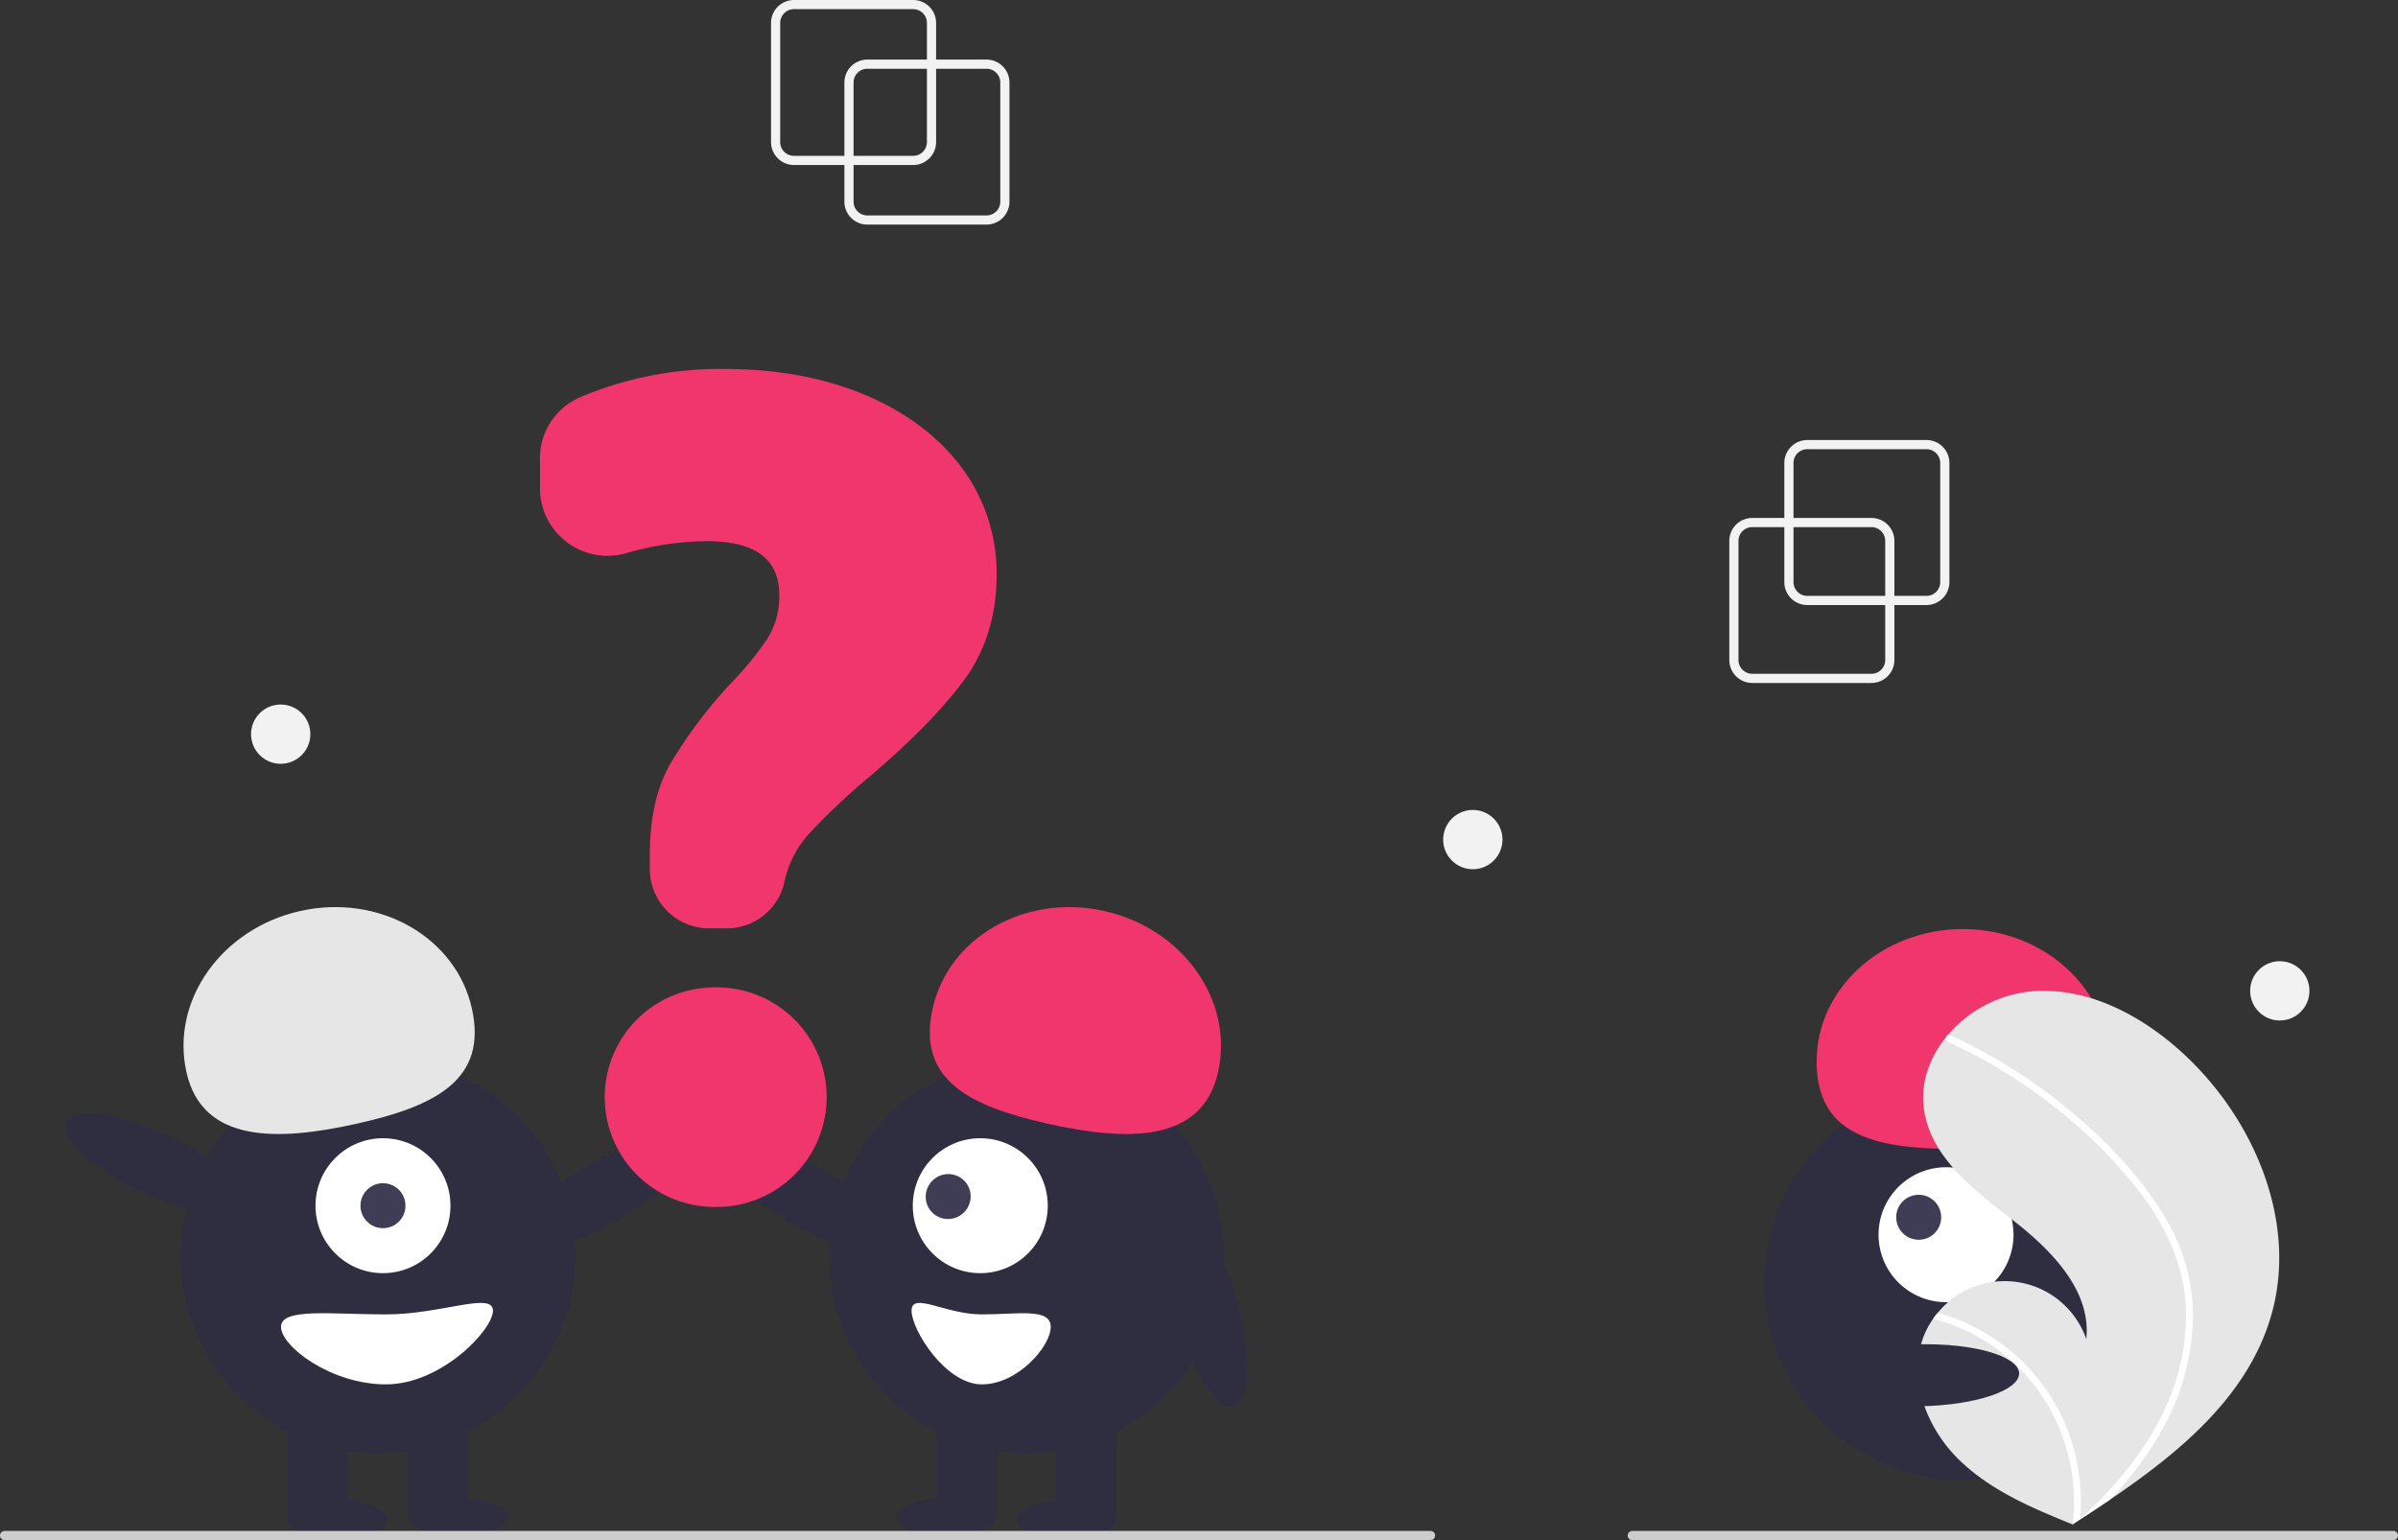 <svg xmlns="http://www.w3.org/2000/svg" width="523" height="336" viewBox="0 0 523 336" xmlns:xlink="http://www.w3.org/1999/xlink" role="img" artist="Katerina Limpitsouni" source="https://undraw.co/"><rect x="0" y="0" width="523" height="336" fill="#333333" stroke="none"/><circle cx="766.35" cy="561.776" r="43.067" transform="translate(-511.277 424.431) rotate(-45)" fill="#2f2e41" data-darkreader-inline-fill="" style="--darkreader-inline-fill: #262534;"/><circle cx="762.929" cy="551.366" r="14.719" transform="translate(-439.631 -104.085) rotate(-12.481)" fill="#fff" data-darkreader-inline-fill="" style="--darkreader-inline-fill: #e8e6e3;"/><circle cx="756.966" cy="547.565" r="4.906" transform="translate(-438.95 -105.464) rotate(-12.481)" fill="#3f3d56" data-darkreader-inline-fill="" style="--darkreader-inline-fill: #bab4ab;"/><path d="M764.648,532.66c-17.613-.033-29.978-3.179-29.948-19.136s14.332-28.867,31.945-28.834,31.868,12.995,31.838,28.952C798.454,529.599,782.262,532.692,764.648,532.66Z" transform="translate(-338.5 -282)" fill="#f1356d" data-darkreader-inline-fill="" style="--darkreader-inline-fill: currentColor;"/><path d="M833.852,568.974c-5.052,17.526-19.804,29.795-35.191,40.217q-3.223,2.183-6.448,4.266c-.015.006-.03.02-.044.026-.103.066-.207.133-.303.2-.444.286-.888.572-1.328.855l.242.109s.237.126-.022.02c-.077-.032-.158-.061-.235-.094-8.939-3.605-18.037-7.476-24.888-14.23-7.106-7.014-11.26-18.014-7.411-27.228a17.592,17.592,0,0,1,1.905-3.419c.312-.447.648-.874.998-1.294a18.856,18.856,0,0,1,32.386,5.73c1.131-10.526-7.549-19.343-15.901-25.848-8.356-6.502-17.851-13.583-19.467-24.051-.902-5.824,1.123-11.468,4.812-15.999.114-.138.228-.275.346-.409a27.518,27.518,0,0,1,17.687-9.489c12.813-1.332,25.259,5.451,34.568,14.359C830.538,527.03,839.595,549.047,833.852,568.974Z" transform="translate(-338.5 -282)" fill="#e6e6e6" data-darkreader-inline-fill="" style="--darkreader-inline-fill: #26292b;"/><path d="M809.767,546.05a46.78,46.78,0,0,1,5.604,12.361,40.62,40.62,0,0,1,1.404,11.997,52.044,52.044,0,0,1-6.816,23.685A74.902,74.902,0,0,1,798.66,609.192q-3.223,2.183-6.448,4.266c-.015.006-.03.02-.044.026-.103.066-.207.133-.303.2-.444.286-.888.572-1.328.855,0,0,.479.235.219.129-.077-.032-.158-.061-.235-.094a41.405,41.405,0,0,0-13.249-35.651,41.76,41.76,0,0,0-17.146-9.226c.312-.447.648-.874.998-1.294a43.296,43.296,0,0,1,7.147,2.704,42.424,42.424,0,0,1,19.182,18.493,43.374,43.374,0,0,1,4.723,23.801c.367-.333.735-.673,1.092-1.01,6.793-6.333,12.826-13.602,16.91-21.992A48.416,48.416,0,0,0,815.247,567.493c-.333-8.653-3.781-16.668-8.773-23.646a101.346,101.346,0,0,0-19.211-19.798,115.158,115.158,0,0,0-23.892-14.751.828.828,0,0,1-.417-1.063.704.704,0,0,1,.346-.409.613.613,0,0,1,.532.023c1.054.485,2.1.977,3.139,1.49a116.465,116.465,0,0,1,24.062,15.873C798.117,531.25,804.785,538.149,809.767,546.05Z" transform="translate(-338.5 -282)" fill="#fff" data-darkreader-inline-fill="" style="--darkreader-inline-fill: #181a1b;"/><ellipse cx="73.714" cy="331.46" rx="10.903" ry="4.089" fill="#2f2e41" data-darkreader-inline-fill="" style="--darkreader-inline-fill: #c5c0b8;"/><ellipse cx="99.881" cy="330.915" rx="10.903" ry="4.089" fill="#2f2e41" data-darkreader-inline-fill="" style="--darkreader-inline-fill: #c5c0b8;"/><ellipse cx="469.744" cy="542.424" rx="21.534" ry="6.76" transform="translate(-546.625 25.1) rotate(-29.963)" fill="#2f2e41" data-darkreader-inline-fill="" style="--darkreader-inline-fill: #c5c0b8;"/><circle cx="420.936" cy="555.946" r="43.067" transform="translate(-533.758 600.395) rotate(-80.783)" fill="#2f2e41" data-darkreader-inline-fill="" style="--darkreader-inline-fill: #262534;"/><rect x="62.811" y="307.746" width="13.084" height="23.442" fill="#2f2e41" data-darkreader-inline-fill="" style="--darkreader-inline-fill: #c5c0b8;"/><rect x="88.978" y="307.746" width="13.084" height="23.442" fill="#2f2e41" data-darkreader-inline-fill="" style="--darkreader-inline-fill: #c5c0b8;"/><circle cx="83.527" cy="263.043" r="14.719" fill="#fff" data-darkreader-inline-fill="" style="--darkreader-inline-fill: #e8e6e3;"/><circle cx="83.527" cy="263.043" r="4.906" fill="#3f3d56" data-darkreader-inline-fill="" style="--darkreader-inline-fill: #bab4ab;"/><path d="M379.16,515.895c-3.477-15.574,7.639-31.31,24.829-35.149s33.944,5.675,37.422,21.249-7.915,21.318-25.105,25.156S382.637,531.469,379.16,515.895Z" transform="translate(-338.5 -282)" fill="#e6e6e6" data-darkreader-inline-fill="" style="--darkreader-inline-fill: #26292b;"/><ellipse cx="372.428" cy="535.963" rx="6.76" ry="21.534" transform="translate(-609.926 360.786) rotate(-64.626)" fill="#2f2e41" data-darkreader-inline-fill="" style="--darkreader-inline-fill: #c5c0b8;"/><path d="M399.782,571.483c0,4.215,10.853,12.539,22.897,12.539s23.335-11.867,23.335-16.082-11.292.818-23.335.818S399.782,567.268,399.782,571.483Z" transform="translate(-338.5 -282)" fill="#fff" data-darkreader-inline-fill="" style="--darkreader-inline-fill: #e8e6e3;"/><ellipse cx="232.609" cy="331.46" rx="10.903" ry="4.089" fill="#2f2e41" data-darkreader-inline-fill="" style="--darkreader-inline-fill: #c5c0b8;"/><ellipse cx="206.441" cy="330.915" rx="10.903" ry="4.089" fill="#2f2e41" data-darkreader-inline-fill="" style="--darkreader-inline-fill: #c5c0b8;"/><ellipse cx="513.579" cy="542.424" rx="6.76" ry="21.534" transform="translate(-551.35 434.459) rotate(-60.037)" fill="#2f2e41" data-darkreader-inline-fill="" style="--darkreader-inline-fill: #c5c0b8;"/><circle cx="223.886" cy="273.946" r="43.067" fill="#2f2e41" data-darkreader-inline-fill="" style="--darkreader-inline-fill: #262534;"/><rect x="230.428" y="307.746" width="13.084" height="23.442" fill="#2f2e41" data-darkreader-inline-fill="" style="--darkreader-inline-fill: #c5c0b8;"/><rect x="204.261" y="307.746" width="13.084" height="23.442" fill="#2f2e41" data-darkreader-inline-fill="" style="--darkreader-inline-fill: #c5c0b8;"/><circle cx="213.796" cy="263.043" r="14.719" fill="#fff" data-darkreader-inline-fill="" style="--darkreader-inline-fill: #e8e6e3;"/><ellipse cx="545.296" cy="543.043" rx="4.921" ry="4.886" transform="translate(-562.777 262.291) rotate(-44.974)" fill="#3f3d56" data-darkreader-inline-fill="" style="--darkreader-inline-fill: #bab4ab;"/><path d="M567.018,527.151c-17.19-3.838-28.582-9.582-25.105-25.156s20.232-25.087,37.422-21.249,28.306,19.575,24.829,35.149S584.208,530.989,567.018,527.151Z" transform="translate(-338.5 -282)" fill="#f1356d" data-darkreader-inline-fill="" style="--darkreader-inline-fill: currentColor;"/><ellipse cx="601.895" cy="567.963" rx="6.76" ry="21.534" transform="translate(-464.129 -108.459) rotate(-14.875)" fill="#2f2e41" data-darkreader-inline-fill="" style="--darkreader-inline-fill: #c5c0b8;"/><path d="M552.629,568.758c-7.907,0-15.32-5.033-15.32-.818s7.413,16.082,15.32,16.082,15.032-8.323,15.032-12.539S560.536,568.758,552.629,568.758Z" transform="translate(-338.5 -282)" fill="#fff" data-darkreader-inline-fill="" style="--darkreader-inline-fill: #e8e6e3;"/><path d="M496.972,484.539H493.147a12.937,12.937,0,0,1-12.923-12.923v-3.211c0-7.953,1.507-14.612,4.479-19.792a104.114,104.114,0,0,1,12.542-16.852,74.269,74.269,0,0,0,8.528-10.279,17.29,17.29,0,0,0,2.693-9.562c0-7.978-5.198-11.856-15.891-11.856a64.526,64.526,0,0,0-17.515,2.629,14.745,14.745,0,0,1-18.792-14.178v-6.5a14.463,14.463,0,0,1,8.532-13.256A78.083,78.083,0,0,1,496.61,362.5c11.444,0,21.775,1.922,30.707,5.713,8.948,3.799,16.017,9.157,21.011,15.924a38.352,38.352,0,0,1,7.536,23.244c0,8.98-2.452,16.801-7.287,23.247-4.782,6.38-11.638,13.364-20.376,20.76a145.204,145.204,0,0,0-13.063,12.307,22.718,22.718,0,0,0-5.431,10.111A12.888,12.888,0,0,1,496.972,484.539Z" transform="translate(-338.5 -282)" fill="#f1356d" data-darkreader-inline-fill="" style="--darkreader-inline-fill: currentColor;"/><path d="M494.845,545.311h-.504a23.951,23.951,0,0,1,0-47.902h.504a23.951,23.951,0,1,1,0,47.902Z" transform="translate(-338.5 -282)" fill="#f1356d" data-darkreader-inline-fill="" style="--darkreader-inline-fill: currentColor;"/><path d="M650.5,618h-311a1,1,0,0,1,0-2h311a1,1,0,0,1,0,2Z" transform="translate(-338.5 -282)" fill="#ccc" data-darkreader-inline-fill="" style="--darkreader-inline-fill: #35393b;"/><path d="M860.5,618h-166a1,1,0,0,1,0-2h166a1,1,0,0,1,0,2Z" transform="translate(-338.5 -282)" fill="#ccc" data-darkreader-inline-fill="" style="--darkreader-inline-fill: #35393b;"/><ellipse cx="757.339" cy="582.032" rx="21.534" ry="6.76" transform="translate(-349.736 -267.08) rotate(-1.12)" fill="#2f2e41" data-darkreader-inline-fill="" style="--darkreader-inline-fill: #c5c0b8;"/><path d="M746.661,431h-26a5.006,5.006,0,0,1-5-5V400a5.006,5.006,0,0,1,5-5h26a5.006,5.006,0,0,1,5,5v26A5.006,5.006,0,0,1,746.661,431Zm-26-34a3.003,3.003,0,0,0-3,3v26a3.003,3.003,0,0,0,3,3h26a3.003,3.003,0,0,0,3-3V400a3.003,3.003,0,0,0-3-3Z" transform="translate(-338.5 -282)" fill="#f2f2f2" data-darkreader-inline-fill="" style="--darkreader-inline-fill: #e0ddd9;"/><path d="M758.661,414h-26a5.006,5.006,0,0,1-5-5V383a5.006,5.006,0,0,1,5-5h26a5.006,5.006,0,0,1,5,5v26A5.006,5.006,0,0,1,758.661,414Zm-26-34a3.003,3.003,0,0,0-3,3v26a3.003,3.003,0,0,0,3,3h26a3.003,3.003,0,0,0,3-3V383a3.003,3.003,0,0,0-3-3Z" transform="translate(-338.5 -282)" fill="#f2f2f2" data-darkreader-inline-fill="" style="--darkreader-inline-fill: #e0ddd9;"/><path d="M553.661,331h-26a5.006,5.006,0,0,1-5-5V300a5.006,5.006,0,0,1,5-5h26a5.006,5.006,0,0,1,5,5v26A5.006,5.006,0,0,1,553.661,331Zm-26-34a3.003,3.003,0,0,0-3,3v26a3.003,3.003,0,0,0,3,3h26a3.003,3.003,0,0,0,3-3V300a3.003,3.003,0,0,0-3-3Z" transform="translate(-338.5 -282)" fill="#f2f2f2" data-darkreader-inline-fill="" style="--darkreader-inline-fill: #e0ddd9;"/><path d="M537.661,318h-26a5.006,5.006,0,0,1-5-5V287a5.006,5.006,0,0,1,5-5h26a5.006,5.006,0,0,1,5,5v26A5.006,5.006,0,0,1,537.661,318Zm-26-34a3.003,3.003,0,0,0-3,3v26a3.003,3.003,0,0,0,3,3h26a3.003,3.003,0,0,0,3-3V287a3.003,3.003,0,0,0-3-3Z" transform="translate(-338.5 -282)" fill="#f2f2f2" data-darkreader-inline-fill="" style="--darkreader-inline-fill: #e0ddd9;"/><circle cx="321.22" cy="183.17" r="6.467" fill="#f2f2f2" data-darkreader-inline-fill="" style="--darkreader-inline-fill: #e0ddd9;"/><circle cx="61.22" cy="160.17" r="6.467" fill="#f2f2f2" data-darkreader-inline-fill="" style="--darkreader-inline-fill: #e0ddd9;"/><circle cx="497.22" cy="216.17" r="6.467" fill="#f2f2f2" data-darkreader-inline-fill="" style="--darkreader-inline-fill: #e0ddd9;"/></svg>